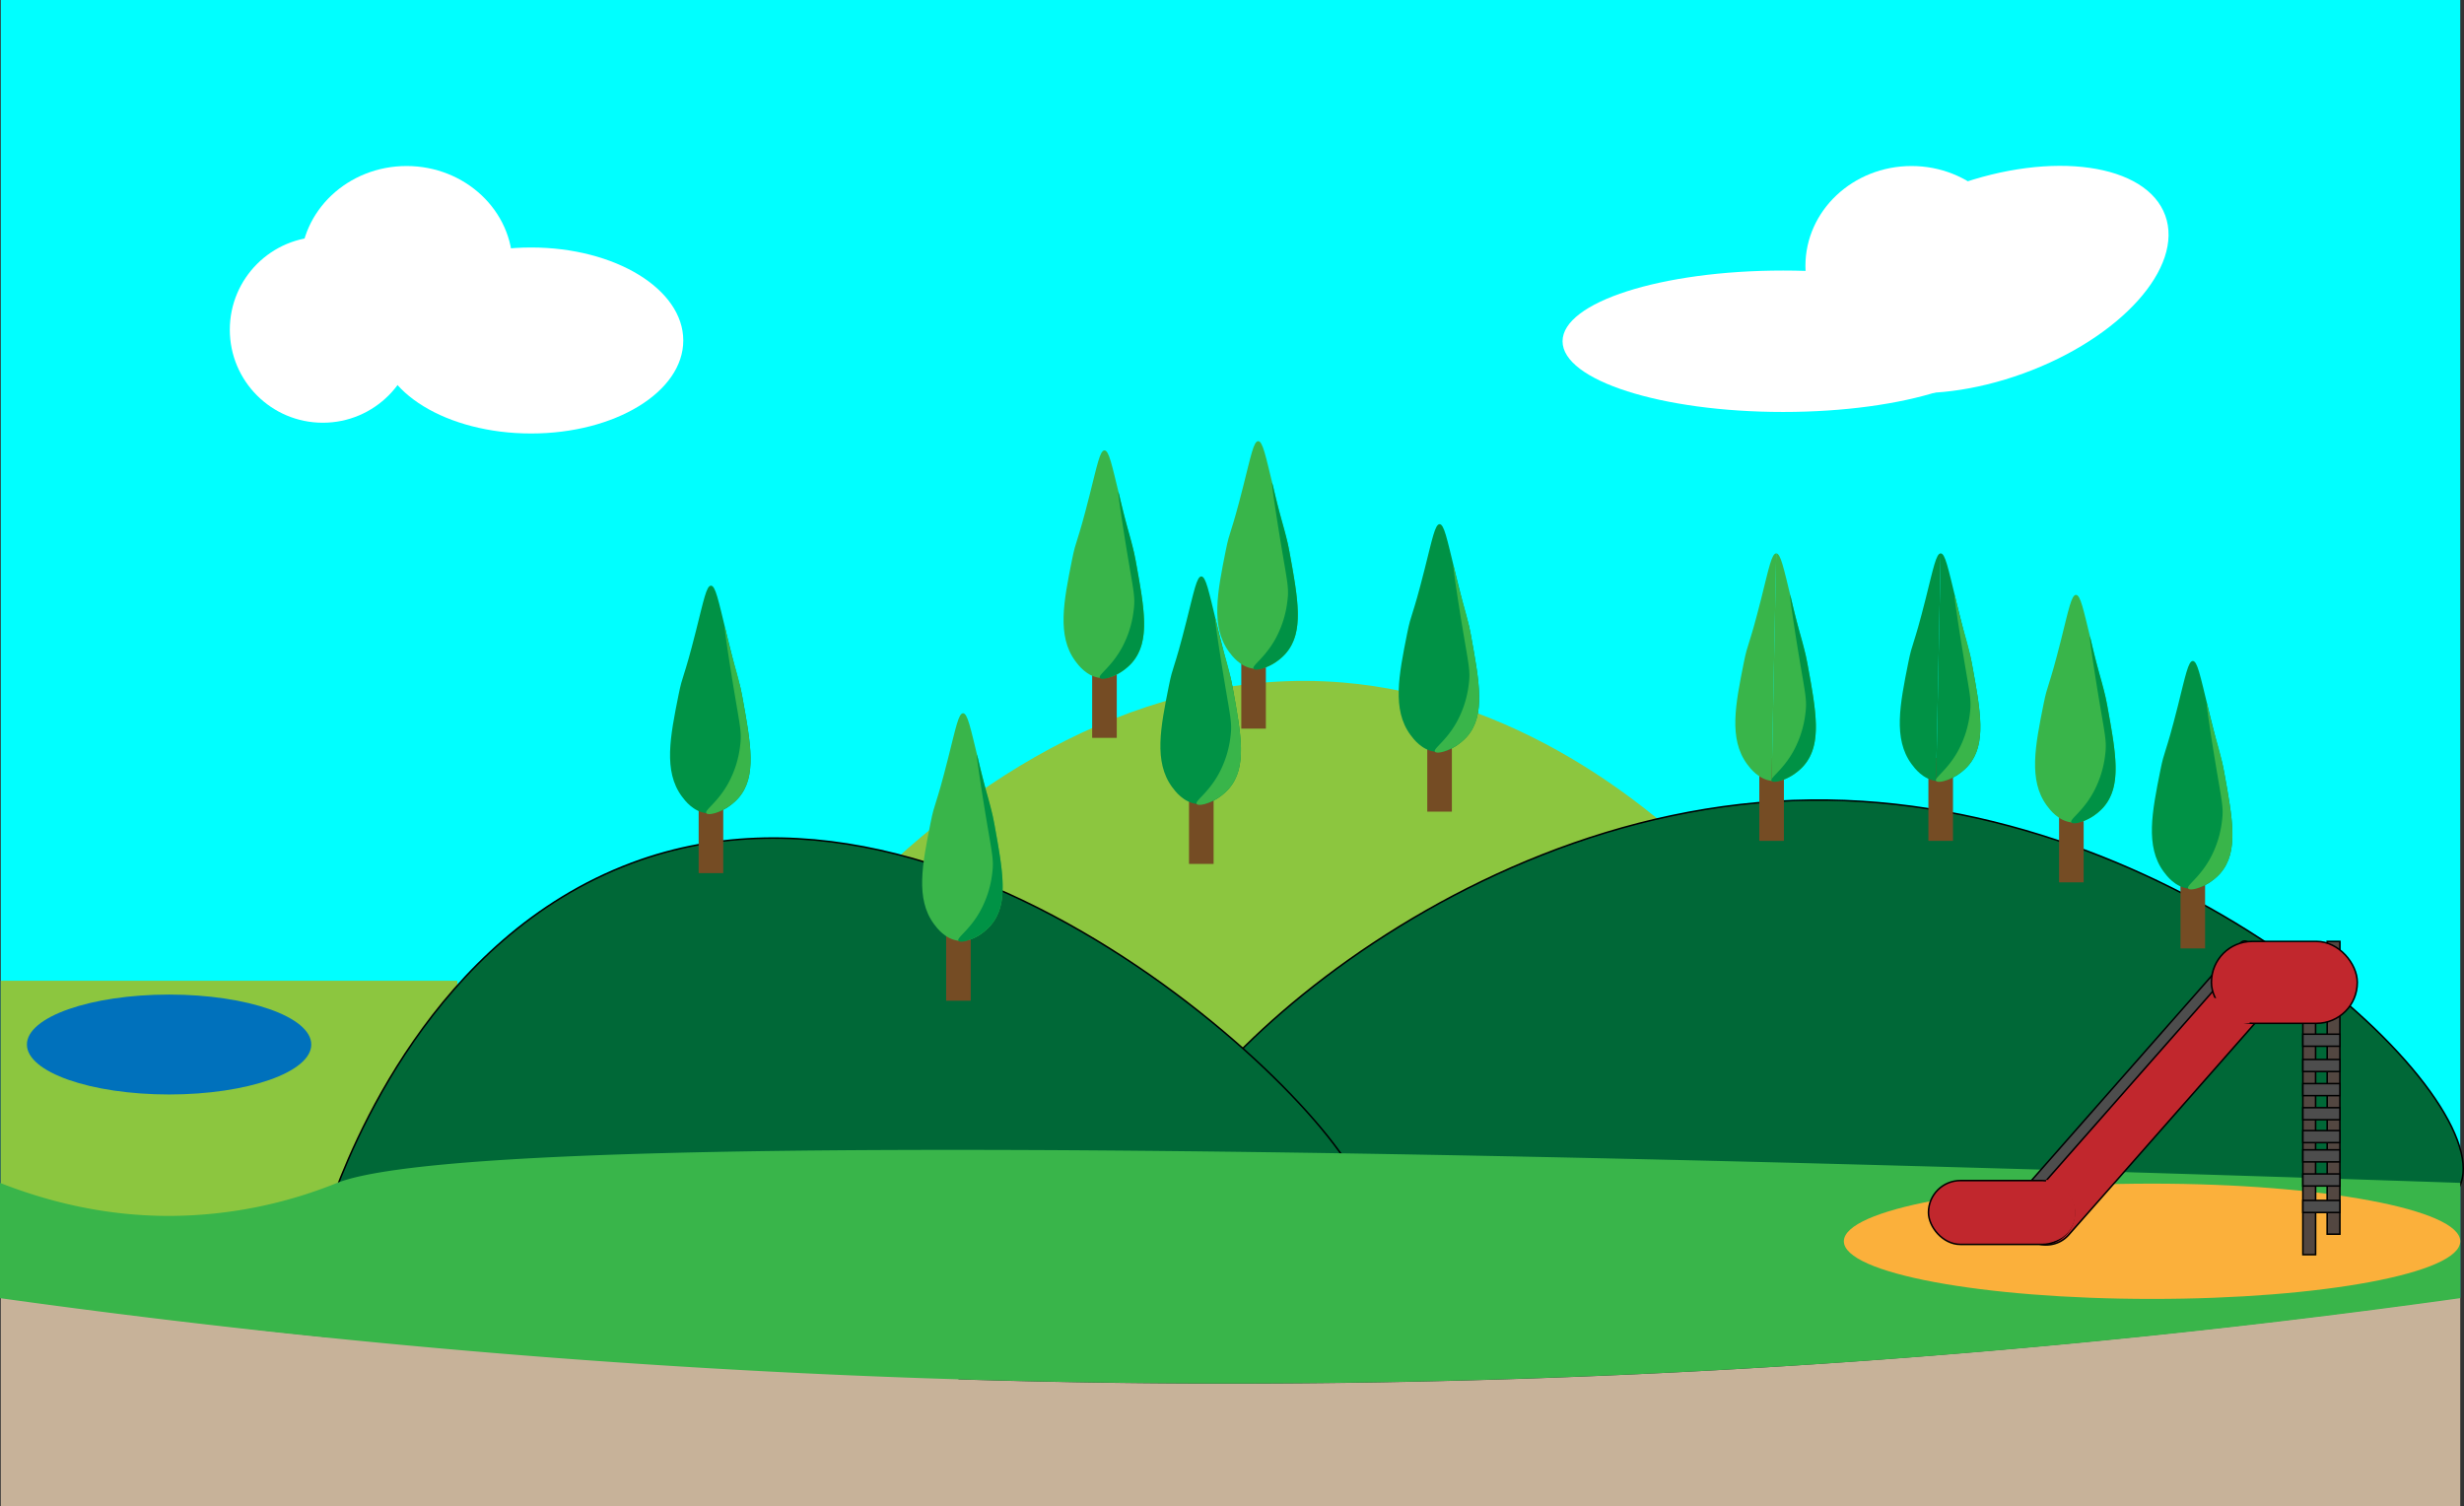 <svg id="Layer_1" data-name="Layer 1" xmlns="http://www.w3.org/2000/svg" viewBox="0 0 1602.93 980"><rect x="0" y="0" width="1602.93" height="980" fill="#333333" stroke="none"/><defs><style>.cls-1{fill:aqua;}.cls-2{fill:#8cc63f;}.cls-3{fill:#c7b299;}.cls-4,.cls-5{fill:#006837;}.cls-13,.cls-14,.cls-15,.cls-5,.cls-6{stroke:#000;stroke-miterlimit:10;}.cls-6,.cls-7{fill:#39b54a;}.cls-8{fill:#fbb03b;}.cls-9{fill:#0071bc;}.cls-10{fill:#fff;}.cls-11{fill:#754c24;}.cls-12{fill:#009245;}.cls-13{fill:#534741;}.cls-14,.cls-16{fill:#c1272d;}.cls-15{fill:#4d4d4d;}</style></defs><title>park</title><rect class="cls-1" x="0.5" width="1600" height="844"/><path class="cls-2" d="M297,638H0V802.28C48.15,874.92,86.56,888.42,113,887c36.8-2,60.52-33.6,154-72.83,12.7-5.32,23.17-9.32,30-11.85Z" transform="translate(0.5)"/><path class="cls-2" d="M990,785c138.66-2.2,208-3.29,220-24,33.67-58.07-122.44-299.17-337-317C613.82,422.46,416.71,738.94,447,785c8.62,13.11,33.2.53,211,0,20.33-.06,40.67,0,61,0H990Z" transform="translate(0.5)"/><path class="cls-3" d="M1600,844a5734.79,5734.79,0,0,1-831,56A5734.54,5734.54,0,0,1,0,844V980H1600Z" transform="translate(0.5)"/><path class="cls-4" d="M341,1116" transform="translate(0.5)"/><path class="cls-5" d="M1137.5,832.5c125.62-32.66,440.34,2.59,463-63,20.65-59.79-184.75-251.69-423-249-247.55,2.79-451.14,214.74-430,268,13.58,34.2,136.13,43.66,163,42,1.62-.1,11.09-.75,24-1,0,0,22.63-.44,45,1,42.28,2.72,54.82,10.32,84,12C1097.81,844.47,1122.58,836.38,1137.5,832.5Z" transform="translate(0.5)"/><path class="cls-5" d="M731.5,783.5c26.79-.51,61.71,4.52,82,6,24.56,1.79,66.94,4.88,72-6,15.07-32.41-247.5-307.19-475-222-129.58,48.52-183.13,185.89-196,222h286c122.67,0,184,0,216.87.21C724.76,783.65,729.89,783.53,731.5,783.5Z" transform="translate(0.5)"/><path class="cls-6" d="M-33.5,730.5" transform="translate(0.5)"/><rect class="cls-3" x="214.5" y="844" width="409" height="104"/><path class="cls-7" d="M1600,769.5c-948.25-32-1317.14-25-1381.15,0A292.59,292.59,0,0,1,110,791c-44.85.12-82.67-10.56-110.5-21.5v75A5797.47,5797.47,0,0,0,801,900a5796.71,5796.71,0,0,0,799-55.5Z" transform="translate(0.5)"/><ellipse class="cls-8" cx="1400" cy="807.5" rx="200.5" ry="37.5"/><path class="cls-7" d="M675,625" transform="translate(0.5)"/><path class="cls-6" d="M498.5,358.5" transform="translate(0.5)"/><path class="cls-6" d="M-67.5,831.5" transform="translate(0.5)"/><path class="cls-7" d="M624,727" transform="translate(0.5)"/><path class="cls-7" d="M287,493" transform="translate(0.5)"/><ellipse class="cls-9" cx="110" cy="679.5" rx="92.5" ry="32.5"/><path class="cls-7" d="M-76,680" transform="translate(0.5)"/><circle class="cls-10" cx="210" cy="214.5" r="60.5"/><ellipse class="cls-10" cx="264.5" cy="173" rx="69" ry="65"/><ellipse class="cls-10" cx="345.5" cy="221.5" rx="99" ry="60.5"/><ellipse class="cls-10" cx="1243.5" cy="173" rx="69" ry="65"/><ellipse class="cls-10" cx="1160" cy="222" rx="143.5" ry="46"/><ellipse class="cls-10" cx="1293.63" cy="181.94" rx="121.82" ry="65" transform="translate(16.27 453.31) rotate(-20)"/><path class="cls-7" d="M774,420Z" transform="translate(0.5)"/><rect class="cls-11" x="710.5" y="426" width="16" height="54"/><path class="cls-7" d="M736,431c-1.11,1.29-10,11.27-21,10-8.49-1-13.92-8.17-16-11-12-16.35-7.5-38.85-2.13-65.71,2.85-14.29,3.12-9.15,11.4-42,5.05-20,6.81-29.29,9.73-29.29s4.71,8.94,10,30.72c9,37.08,8.46,31,10.32,41.13C744,396.05,747.93,417.21,736,431Z" transform="translate(0.5)"/><path class="cls-12" d="M736,431c-.33.38-.72.8-.72.8-7.42,7.94-18.85,11.29-20.28,9.2-1.31-1.91,7-6.61,14-19a67,67,0,0,0,8-25c1.12-8.63-.06-12.32-4-36-3.3-19.8-6.42-40.92-6-41a25.41,25.41,0,0,1,1,3.72c4.1,18.61,7.65,26.58,10.32,41.13C744,396.05,747.93,417.21,736,431Z" transform="translate(0.5)"/><rect class="cls-11" x="807.5" y="420" width="16" height="54"/><path class="cls-7" d="M836,425c-1.11,1.29-10,11.27-21,10-8.49-1-13.92-8.17-16-11-12-16.35-7.5-38.85-2.13-65.71,2.85-14.29,3.12-9.15,11.4-42,5.05-20,6.81-29.29,9.73-29.29s4.71,8.94,10,30.72c9,37.08,8.46,31,10.32,41.13C844,390.05,847.93,411.21,836,425Z" transform="translate(0.5)"/><path class="cls-12" d="M836,425c-.33.38-.72.8-.72.8-7.42,7.94-18.85,11.29-20.28,9.2-1.31-1.91,7-6.61,14-19a67,67,0,0,0,8-25c1.12-8.63-.06-12.32-4-36-3.3-19.8-6.42-40.92-6-41a25.41,25.41,0,0,1,1,3.72c4.1,18.61,7.65,26.58,10.32,41.13C844,390.05,847.93,411.21,836,425Z" transform="translate(0.5)"/><polyline class="cls-11" points="1144.5 547 1144.5 493 1160.5 493 1160.5 547"/><path class="cls-7" d="M1155,360c2.87,0,4.71,8.94,10,30.72,9,37.08,8.46,31,10.32,41.13,5.73,31.2,9.62,52.36-2.31,66.15-1.11,1.29-10,11.27-21,10" transform="translate(0.5)"/><path class="cls-7" d="M1152,508c-8.49-1-13.92-8.17-16-11-12-16.35-7.5-38.85-2.13-65.71,2.85-14.29,3.12-9.15,11.4-42,5-20,6.81-29.29,9.73-29.29" transform="translate(0.5)"/><path class="cls-12" d="M1152,508c-1.31-1.91,7-6.61,14-19a67,67,0,0,0,8-25c1.12-8.63-.06-12.32-4-36-3.3-19.8-6.42-40.92-6-41a25.41,25.41,0,0,1,1,3.72c4.1,18.61,7.65,26.58,10.32,41.13,5.73,31.2,9.62,52.36-2.31,66.15-.33.38-.72.8-.72.8-7.42,7.94-18.85,11.29-20.28,9.2" transform="translate(0.5)"/><polyline class="cls-11" points="1254.5 547 1254.5 493 1270.5 493 1270.5 547"/><path class="cls-12" d="M1262,360c2.87,0,4.71,8.94,10,30.72,9,37.08,8.46,31,10.32,41.13,5.73,31.2,9.62,52.36-2.31,66.15-1.11,1.29-10,11.27-21,10" transform="translate(0.5)"/><path class="cls-12" d="M1259,508c-8.49-1-13.92-8.17-16-11-12-16.35-7.5-38.85-2.13-65.71,2.85-14.29,3.12-9.15,11.4-42,5-20,6.81-29.29,9.73-29.29" transform="translate(0.5)"/><path class="cls-7" d="M1259,508c-1.31-1.91,7-6.61,14-19a67,67,0,0,0,8-25c1.12-8.63-.06-12.32-4-36-3.3-19.8-6.42-40.92-6-41a25.41,25.41,0,0,1,1,3.72c4.1,18.61,7.65,26.58,10.32,41.13,5.73,31.2,9.62,52.36-2.31,66.15-.33.38-.72.8-.72.8-7.42,7.94-18.85,11.29-20.28,9.2" transform="translate(0.5)"/><rect class="cls-11" x="454.5" y="514" width="16" height="54"/><path class="cls-12" d="M480,519c-1.11,1.29-10,11.27-21,10-8.49-1-13.92-8.17-16-11-12-16.35-7.5-38.85-2.13-65.71,2.85-14.29,3.12-9.15,11.4-42,5.05-20,6.81-29.29,9.73-29.29s4.71,8.94,10,30.72c9,37.08,8.46,31,10.32,41.13C488,484.05,491.93,505.21,480,519Z" transform="translate(0.5)"/><path class="cls-7" d="M480,519c-.33.38-.72.8-.72.8-7.42,7.94-18.85,11.29-20.28,9.2-1.31-1.91,7-6.61,14-19a67,67,0,0,0,8-25c1.12-8.63-.06-12.32-4-36-3.3-19.8-6.42-40.92-6-41a25.41,25.41,0,0,1,1,3.72c4.1,18.61,7.65,26.58,10.32,41.13C488,484.05,491.93,505.21,480,519Z" transform="translate(0.5)"/><rect class="cls-11" x="615.5" y="597" width="16" height="54"/><path class="cls-7" d="M644,602c-1.11,1.29-10,11.27-21,10-8.49-1-13.92-8.17-16-11-12-16.35-7.5-38.85-2.13-65.71,2.85-14.29,3.12-9.15,11.4-42,5.05-20,6.81-29.29,9.73-29.29s4.71,8.94,10,30.72c9,37.08,8.46,31,10.32,41.13C652,567.05,655.93,588.21,644,602Z" transform="translate(0.5)"/><path class="cls-12" d="M644,602c-.33.38-.72.8-.72.8-7.42,7.94-18.85,11.29-20.28,9.2-1.31-1.91,7-6.61,14-19a67,67,0,0,0,8-25c1.12-8.63-.06-12.32-4-36-3.3-19.8-6.42-40.92-6-41a25.41,25.41,0,0,1,1,3.72c4.1,18.61,7.65,26.58,10.32,41.13C652,567.05,655.93,588.21,644,602Z" transform="translate(0.5)"/><rect class="cls-11" x="773.5" y="508" width="16" height="54"/><path class="cls-12" d="M799,513c-1.11,1.29-10,11.27-21,10-8.49-1-13.92-8.17-16-11-12-16.35-7.5-38.85-2.13-65.71,2.85-14.29,3.12-9.15,11.4-42,5.05-20,6.81-29.29,9.73-29.29s4.71,8.94,10,30.72c9,37.08,8.46,31,10.32,41.13C807,478.05,810.93,499.21,799,513Z" transform="translate(0.5)"/><path class="cls-7" d="M799,513c-.33.38-.72.8-.72.8-7.42,7.94-18.85,11.29-20.28,9.2-1.31-1.91,7-6.61,14-19a67,67,0,0,0,8-25c1.12-8.63-.06-12.32-4-36-3.3-19.8-6.42-40.92-6-41a25.41,25.41,0,0,1,1,3.72c4.1,18.61,7.65,26.58,10.32,41.13C807,478.05,810.93,499.21,799,513Z" transform="translate(0.5)"/><rect class="cls-11" x="928.5" y="474" width="16" height="54"/><path class="cls-12" d="M954,479c-1.11,1.29-10,11.27-21,10-8.49-1-13.92-8.17-16-11-12-16.35-7.5-38.85-2.13-65.71,2.85-14.29,3.12-9.15,11.4-42,5.05-20,6.81-29.29,9.73-29.29s4.71,8.94,10,30.72c9,37.08,8.46,31,10.32,41.13C962,444.05,965.93,465.21,954,479Z" transform="translate(0.5)"/><path class="cls-7" d="M954,479c-.33.38-.72.8-.72.8-7.42,7.94-18.85,11.29-20.28,9.2-1.31-1.91,7-6.61,14-19a67,67,0,0,0,8-25c1.12-8.63-.06-12.32-4-36-3.3-19.8-6.42-40.92-6-41a25.41,25.41,0,0,1,1,3.72c4.1,18.61,7.65,26.58,10.32,41.13C962,444.05,965.93,465.21,954,479Z" transform="translate(0.5)"/><rect class="cls-11" x="1339.5" y="520" width="16" height="54"/><path class="cls-7" d="M1368,525c-1.11,1.29-10,11.27-21,10-8.49-1-13.92-8.17-16-11-12-16.35-7.5-38.85-2.13-65.71,2.85-14.29,3.12-9.15,11.4-42,5-20,6.81-29.29,9.73-29.29s4.71,8.94,10,30.72c9,37.08,8.46,31,10.32,41.13C1376,490.05,1379.93,511.21,1368,525Z" transform="translate(0.5)"/><path class="cls-12" d="M1368,525c-.33.38-.72.8-.72.8-7.42,7.94-18.85,11.29-20.28,9.2-1.31-1.91,7-6.61,14-19a67,67,0,0,0,8-25c1.12-8.63-.06-12.32-4-36-3.3-19.8-6.42-40.92-6-41a25.41,25.41,0,0,1,1,3.72c4.1,18.61,7.65,26.58,10.32,41.13C1376,490.05,1379.93,511.21,1368,525Z" transform="translate(0.5)"/><rect class="cls-11" x="1418.5" y="563" width="16" height="54"/><path class="cls-12" d="M1444,568c-1.11,1.29-10,11.27-21,10-8.49-1-13.92-8.17-16-11-12-16.35-7.5-38.85-2.13-65.71,2.85-14.29,3.12-9.15,11.4-42,5-20,6.81-29.29,9.73-29.29s4.71,8.94,10,30.72c9,37.08,8.46,31,10.32,41.13C1452,533.05,1455.93,554.21,1444,568Z" transform="translate(0.5)"/><path class="cls-7" d="M1444,568c-.33.38-.72.8-.72.8-7.42,7.94-18.85,11.29-20.28,9.2-1.31-1.91,7-6.61,14-19a67,67,0,0,0,8-25c1.12-8.63-.06-12.32-4-36-3.3-19.8-6.42-40.92-6-41a25.41,25.41,0,0,1,1,3.72c4.1,18.61,7.65,26.58,10.32,41.13C1452,533.05,1455.93,554.21,1444,568Z" transform="translate(0.5)"/><rect class="cls-13" x="1513.92" y="612.43" width="8.28" height="190.45"/><rect class="cls-13" x="1498.11" y="625.75" width="8.28" height="190.45"/><line class="cls-11" x1="1190.55" y1="855" x2="1178.5" y2="855"/><path class="cls-7" d="M1186.28,708.44" transform="translate(0.5)"/><line class="cls-11" x1="1273.37" y1="855" x2="1261.32" y2="855"/><path class="cls-12" d="M1266.84,708.44" transform="translate(0.5)"/><path class="cls-14" d="M1470.1,661.51,1345.43,803.13a19.41,19.41,0,0,1-28.19,1.28h0a21.39,21.39,0,0,1-1.23-29.35l124.67-141.62a19.4,19.4,0,0,1,28.19-1.28h0A21.37,21.37,0,0,1,1470.1,661.51Z" transform="translate(0.5)"/><path class="cls-15" d="M1462.36,618.35l-146.83,166.8a3.47,3.47,0,0,1-5,.23h0a3.81,3.81,0,0,1-.22-5.22l146.84-166.8a3.45,3.45,0,0,1,5-.23h0A3.79,3.79,0,0,1,1462.36,618.35Z" transform="translate(0.5)"/><rect class="cls-14" x="1254.54" y="768" width="94.87" height="41.54" rx="20.77"/><rect class="cls-14" x="1438.63" y="612.43" width="94.87" height="53.3" rx="26.5"/><rect class="cls-15" x="1498.11" y="672.78" width="24.09" height="7.84"/><rect class="cls-15" x="1498.11" y="689.24" width="24.09" height="7.84"/><rect class="cls-15" x="1498.11" y="704.91" width="24.09" height="7.84"/><rect class="cls-15" x="1498.11" y="720.59" width="24.09" height="7.84"/><rect class="cls-15" x="1498.11" y="735.48" width="24.09" height="7.84"/><rect class="cls-15" x="1498.11" y="748.02" width="24.09" height="7.84"/><rect class="cls-15" x="1498.11" y="763.69" width="24.09" height="7.84"/><rect class="cls-15" x="1498.11" y="780.93" width="24.09" height="7.84"/><rect class="cls-16" x="1438.63" y="649.26" width="24.85" height="16.46"/><rect class="cls-16" x="1330.97" y="767.61" width="14.68" height="12.93"/><ellipse class="cls-16" cx="1331.72" cy="788.77" rx="18.45" ry="19.2"/></svg>